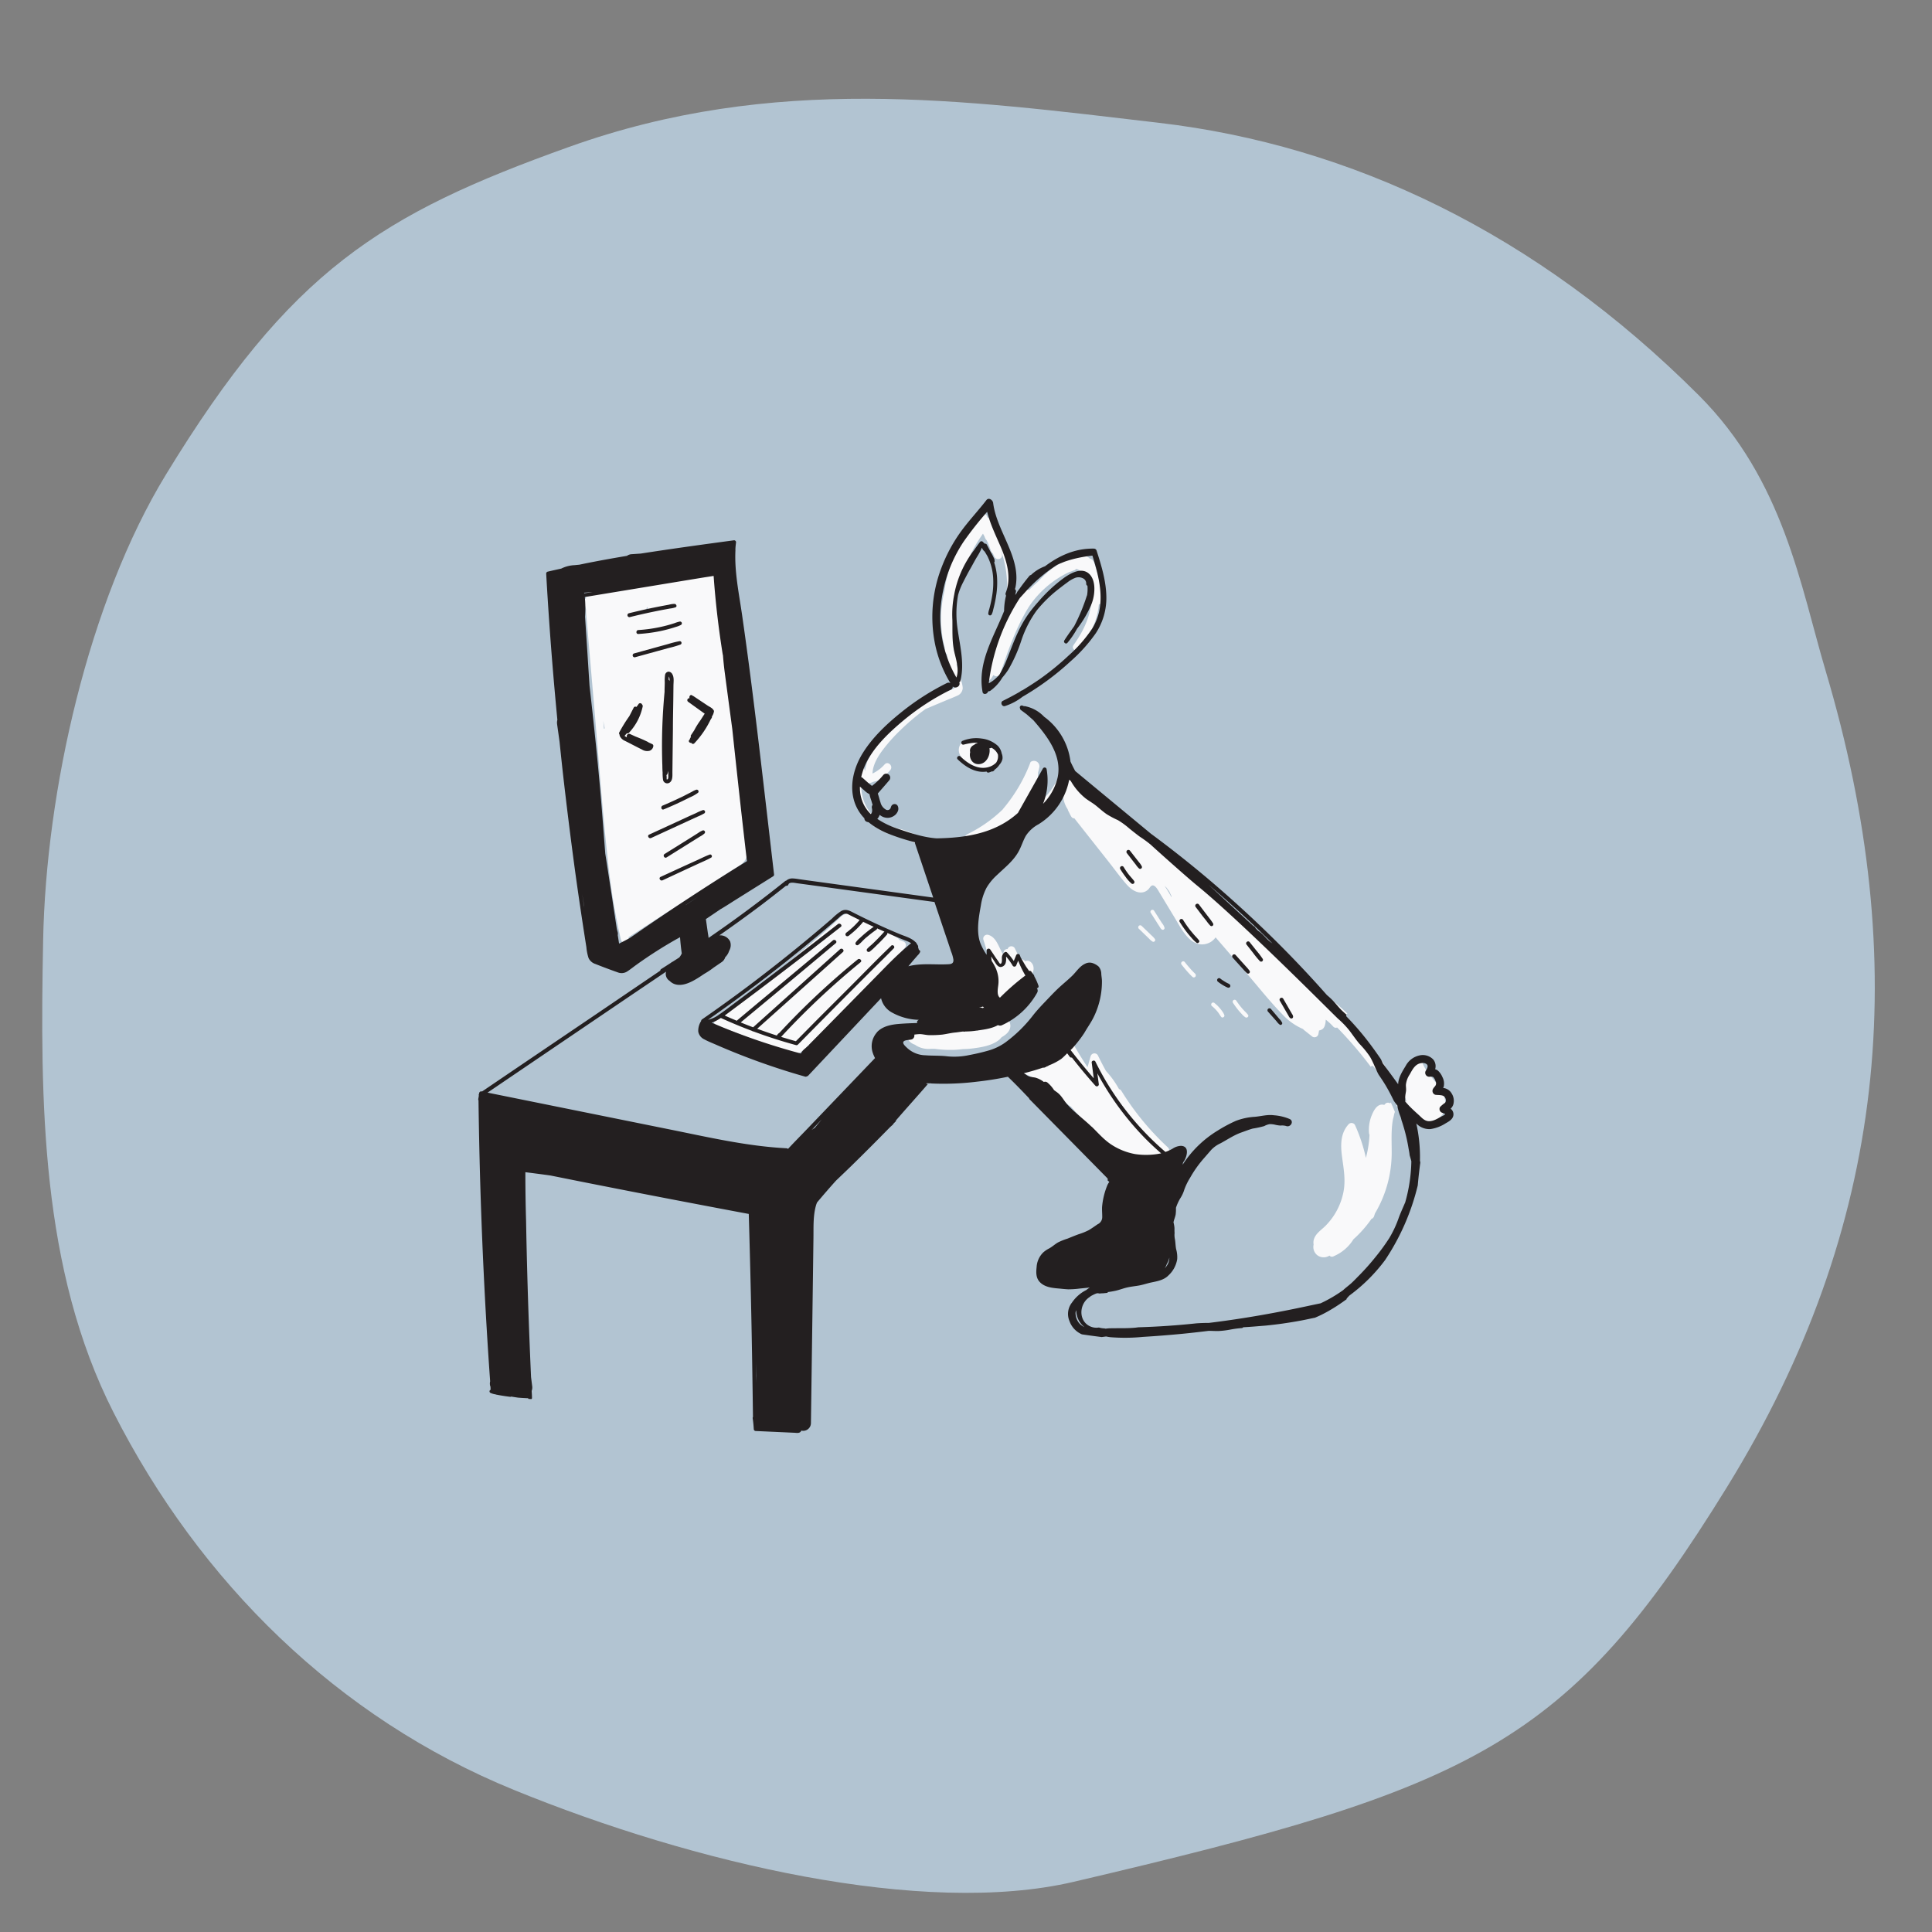 <svg xmlns="http://www.w3.org/2000/svg" viewBox="0 0 684 684">
  <rect x="0" y="0" width="684" height="684" fill="#808080" stroke="none"/>
  <path class="svg-bg" d="M410.38 43.49C340.72 35.32 273.85 26.09 201.5 52c-66.82 23.9-98.64 43.75-142.7 115.93C31.26 213 16.26 280.15 15.27 333c-1.08 56.89-.87 116.34 24.92 167.06 30.54 60.08 79.32 108.15 141.72 133.62 63.61 26 144.92 45 198.18 32.56C522 633 554.92 618.14 611.49 526.37s65.59-185.48 34.87-288.82c-8.89-29.91-14.8-67.47-44.88-97.55-57.63-57.63-123.31-88.56-191.1-96.51z" fill="#b2c4d2" id="Development_Circle" data-name="Development Circle"/>
  <g id="Redrawn_Black_Outlines_Dev" data-name="Redrawn Black Outlines Dev">
    <path style="fill:#f9f9fa;" d="M492.39 390.28c-.06.1-.12.19-.17.29h-.19a1.29 1.29 0 00-1.59.22l-.38.4a2 2 0 00-.73-.13c-1.94 0-3 2.2-3.64 3.69a13.54 13.54 0 00-1 6.44 1.31 1.31 0 00.17.55 39.23 39.23 0 01-1.28 8.2 58.65 58.65 0 00-3.88-11.68 1.42 1.42 0 00-2.2-.28c-3 3.24-2.91 7.53-2.36 11.63.59 4.36 1.37 8.51.39 12.89a23.31 23.31 0 01-6.3 11.53c-1.41 1.4-3.29 2.57-4 4.54a4 4 0 00-.16 2.06 3.71 3.71 0 001.29 3.75 3.76 3.76 0 004.32.15 1.13 1.13 0 001.32.3c.12 0 .22-.1.34-.15a15.13 15.13 0 006.84-5.94 40.79 40.79 0 006.15-6.89l.21-.31a1.47 1.47 0 00.91-.9c.13-.35.23-.71.35-1.06a42.11 42.11 0 005.91-22.14c0-3.72-.24-7.61.48-11.3a11.37 11.37 0 00.33-1.4c.06-.22.11-.45.18-.68s.11-.26.15-.4c-.45-1.12-.94-2.26-1.46-3.38z"/>
    <path style="fill:#f9f9fa;" d="M503.39 375.65a1.41 1.41 0 00-2.33-.62 13.85 13.85 0 00-4 10.64l-.14.06a9.93 9.93 0 00-1.71 1.13 46 46 0 01-3.63-7.54c-.5-.65-.9-1.45-1.32-2.11-.58-.88-1.16-1.76-1.75-2.63q-1.75-2.56-3.62-5.05a99.51 99.51 0 00-8.2-9.57.64.64 0 01.37-1.07c-2.54-2.44-5.22-4.73-8-6.91-3.56-2.81-7.23-5.46-10.95-8.06-1.72-1.78-3.46-3.54-5.17-5.3q-6.17-6.31-12.56-12.41-12.87-12.27-26.6-23.58-14.06-11.58-28.95-22.1a1.26 1.26 0 000-1.32 17.23 17.23 0 00-7.7-6.11 1.4 1.4 0 00-1.58.64c-1.73 3.33-3.51 6.83-6.46 9.28a10.06 10.06 0 01-6.26 2.41l.16-.28c.4-.56.79-1.13 1.16-1.72a1.31 1.31 0 00.2-.87c.06-.13.13-.25.18-.38a1.46 1.46 0 00.05-1.12 1.33 1.33 0 001.2-.63 13.12 13.12 0 001.72-6.88c.18-.69.35-1.38.49-2.07a1.94 1.94 0 00-3.13-1.7 56.36 56.36 0 01-9.73 16.59c0 .05-.06.11-.1.17a48.44 48.44 0 01-12.61 8.82c-1.49.72-.39 2.85 1.08 2.55 1-.2 1.92-.45 2.86-.74a1.47 1.47 0 00.59.57c-.46.58-.92 1.15-1.37 1.74a12.91 12.91 0 01-5.61 1.95 14.71 14.71 0 01-7.09-1.4c-4.59-2-8.65-5-13.52-6.35-2.49-.71-5.1-1.21-7.37-2.52a13.58 13.58 0 01-4.46-4.27 15.16 15.16 0 01-2.38-11.11 5.51 5.51 0 001.2.64 1.43 1.43 0 001.66.81 12.84 12.84 0 001.35-.5c2.41-.4 4.32-2.28 5.84-4.11 1.13-1.36-.77-3.33-2-2a13.34 13.34 0 01-4.31 3.24c.11-2.79 1.54-5.42 3.13-7.66a58.33 58.33 0 016.9-7.83 78.13 78.13 0 018.78-7.37l7-2.94c1.38-.58 2.78-1.11 4.14-1.73a3.08 3.08 0 002-2.75 10.35 10.35 0 00-.8-3.23q-.58-1.86-1.05-3.75c-.12-.48-.22-1-.32-1.43a1.27 1.27 0 00.38-1.21 25.35 25.35 0 00-1.13-3c-.08-.56-.15-1.13-.21-1.69a62.14 62.14 0 01-.32-6.39 94.75 94.75 0 011-10.76 60.51 60.51 0 013.53-12.07 56.49 56.49 0 016.08-11.11c.14.23.27.46.4.69s.3.73.48 1.08a1.29 1.29 0 00.38.49c.19.38.39.76.57 1.16l1.08 2.83a1.47 1.47 0 00.59.72l.5 1.09c.66 1.6 3.2 1 2.69-.75l-.46-1.6c3.9 9.85 2.4 21.56-.84 31.52-1.4 4.3-3.1 8.49-4.87 12.64a1.4 1.4 0 002.41 1.41c.27-.41.53-.82.79-1.24a1.47 1.47 0 002.43-.53c2.77-8.21 5.65-16.6 10.32-23.95a35.44 35.44 0 0113.76-11.82c.66-.26 1.31-.51 2-.73a1.38 1.38 0 00.64-.44l.25-.1c3.66 1.17 5.24 6.9 5.26 10.34 0 6.06-2.85 11.81-6.31 16.63-1 1.46 1.37 2.86 2.41 1.41 3.34-4.64 6-10 6.56-15.78a1.31 1.31 0 001-1.31 44.1 44.1 0 00-2.18-12c-.29-.86-.52-2.16-1.37-2.66a1.7 1.7 0 00-.62-.22 3 3 0 00-.7-.61 4.33 4.33 0 00-2.54-.56 17.89 17.89 0 00-5.7 1.76 1.11 1.11 0 00-.58.64c-3.42 1.34-6.56 4.42-8.78 6.79l-.1.11a35.3 35.3 0 00-3.19 3 1.29 1.29 0 00-1.06-.14 3.11 3.11 0 00-2.34 2.72 34.52 34.52 0 00-2 3.35 41.47 41.47 0 00-1.71-20.29 31.32 31.32 0 00-6.07-10.29 1.34 1.34 0 00-.42-.31 1.25 1.25 0 00-1.16-.8 1.41 1.41 0 00-2.6-.7c-1.27 2-2.52 4-3.73 6a36.58 36.58 0 00-7.43 13.94 46.45 46.45 0 00-1.38 6.69 41.91 41.91 0 00-.95 14.59 37.12 37.12 0 001 5.41c.05.46.09.92.14 1.38a1.47 1.47 0 00.61 1.06 2 2 0 01.08.22 61.55 61.55 0 001.4 6.82c.34 1.26.74 2.49 1.15 3.72.2.62.46 1.08-.16 1.46a9.21 9.21 0 01-1.56.69 1.47 1.47 0 00-2.08-.94 83.36 83.36 0 00-7.66 5c-.32.14-.63.3-.95.43a1.44 1.44 0 00-.84.89 80.08 80.08 0 00-8.46 7.48c-4.16 4.23-9.16 9.5-9.83 15.63a2 2 0 01-.22-.55c-.32-1.4-2.17-1.16-2.6 0a17.92 17.92 0 00.75 13.6 17.54 17.54 0 0010.8 9.3 56.55 56.55 0 018.5 2.94c2.47 1.23 4.82 2.69 7.32 3.86a20.22 20.22 0 007.63 2.14 13.73 13.73 0 004-.44 92.995 92.995 0 00-3.34 5.25c-2.26 3.85-4.26 8.2-4.07 12.77s2.71 8.62 5.06 12.45l6.6 10.8a72.91 72.91 0 01-33.59-.55q3.42-4.61 7.21-8.94a1.41 1.41 0 00-.61-2.33c-.46-.16-.9-.34-1.35-.51a1.36 1.36 0 00-.53-.62 44.35 44.35 0 00-9.74-4.62c-.72-.46-1.42-.94-2.12-1.43-1.77-1.27-3.7-3.26-6.11-2.71a6.36 6.36 0 00-2.73 1.75L294 328q-12.32 11-25.39 21.2-7.46 5.81-15.14 11.32a1.42 1.42 0 00.33 2.55l15.2 5.76 7.82 3c2.09.8 4.46 2 6.6.69a15.2 15.2 0 002.42-2.11l3.14-3 5.72-5.54q5.69-5.58 11.28-11.24c1.35-1.37 2.68-2.74 4-4.11a1.37 1.37 0 00.43.23 75.58 75.58 0 0037.84.89l.92 1.5a1.41 1.41 0 002.55-.34c.14-.57.26-1.14.36-1.72q.66 2.82 1.22 5.66c-.32.23-.64.47-1 .68-1.47.94-3.22 1.89-5 1.63s-2.52 2.45-.75 2.7c2.87.4 5.37-.72 7.67-2.24-.34.7-.74 1.34-.86 1.62a6.45 6.45 0 00-.58 2.3 10.51 10.51 0 00-3 .89c-.45.19-.91.35-1.36.52a112.91 112.91 0 00-25.38 3.65 1.23 1.23 0 00-.66.44 7.69 7.69 0 00-4.81.77 7.59 7.59 0 00-3.62 9.07c1.33 3.66 5 5.73 8.7 6.32 4.57.73 9.4.24 14 .16 4.79-.07 9.65.08 14.41-.46a43.56 43.56 0 006.5-1.33 19.54 19.54 0 014.61-.86 1.2 1.2 0 00.61 1.57c3.31 1.44 6.66 2.9 9.42 5.29 1.31 1.15 2.52 2.41 3.77 3.63a18.85 18.85 0 003.25 2.79 116.8 116.8 0 008.19 8.46c6.19 5.75 14.39 11.88 23.33 8.79a1.52 1.52 0 00.86-.81l.16.08c1.34.58 2.95-1 1.69-2.2a95.4 95.4 0 01-16.44-20 1.33 1.33 0 00-.84-.62 32 32 0 00-4.64-6.45c-1-1.82-1.95-3.66-2.86-5.53a1.41 1.41 0 00-2.55.34c-.36 1.29-.72 2.59-1.09 3.89-1.61-2.42-3.15-4.89-4.59-7.42a1.4 1.4 0 00-2.41 1.41l.94 1.61a5.86 5.86 0 00-.97-.43l-.12-.12a1.26 1.26 0 00-1.92 0c-2.63.35-4.78 2.47-6.48 4.38a1.37 1.37 0 00-.37.8 11.74 11.74 0 00-8.47-2.18 55.07 55.07 0 00-5.94 1.4 33.64 33.64 0 01-6.4.87c-4.25.22-8.53.19-12.78.26l-6.56.11a28.84 28.84 0 01-6.16-.32c-3.35-.67-7.6-3.46-6.13-7.45a4.69 4.69 0 014.56-3.15 1 1 0 00.13.28 4.72 4.72 0 002.6 2c.08.06.15.13.24.19a8.55 8.55 0 005.4 1.26h1.34a39.27 39.27 0 006.13.37c1.29 0 2.57-.13 3.84-.28a32.71 32.71 0 003.69-.27c2.83-.37 6.14-.92 8.55-2.58a6.31 6.31 0 001.46-1.36c1.6-.89 3.1-2.14 3.1-4.09a3.54 3.54 0 00-1.87-3c-.42-.71-.07-1.47.33-2.28a13.64 13.64 0 001.09-2.36 5.35 5.35 0 00.17-2.3 45.43 45.43 0 007.05-7c1-1.24 1.81-2.69 1.29-4.32-.39-1.2-1.63-2.11-2.75-1.56l-.77-.53a1.17 1.17 0 00-1.09-.14l-1.9-3.94a1.4 1.4 0 00-2.53.3 1.35 1.35 0 00-1.38 1.69 1.85 1.85 0 00-.41-.07l-.57-1.13c-1.07-2.09-2-4.8-4.5-5.51a1.4 1.4 0 00-1.72 1.71q.81 2.52 1.55 5.06a30.26 30.26 0 010 6.66h-.09l-5.49-9c-2.26-3.69-5.08-7.47-6-11.78s.91-8.67 3-12.38a86.05 86.05 0 016.45-9.71 26.87 26.87 0 008.15-9c.63-.46 1.25-.94 1.84-1.44a1.21 1.21 0 001.52-.27c.75-.88 1.44-1.8 2.11-2.74a12 12 0 008.74-2.15c3.12-2.17 5.18-5.38 7-8.68a12.41 12.41 0 00.38 2.44c0 .16.1.32.15.48h-.09a1.43 1.43 0 00-1 1.35 9.71 9.71 0 001.64 5 1.76 1.76 0 00.15.46l.58 1.15a5.1 5.1 0 00.29.57l.13.24c.07.1.12.2.2.3a1.1 1.1 0 001 .47c1.9 2.43 3.82 4.85 5.73 7.27l6.49 8.22c2.06 2.61 4 5.33 6.21 7.85 1.49 1.72 3.84 3.51 6.25 2.75a3.76 3.76 0 001.48-.9c.4-.37.73-1.08 1.2-1.33 1.14-.63 2.3 1.65 2.75 2.39l5.23 8.65c1.46 2.4 2.79 5 4.71 7.11s4.36 3.2 7 2.33a5.62 5.62 0 002.95-2.19l11.1 12.85c4.12 4.78 8.07 9.82 12.48 14.33a21.6 21.6 0 007.42 5.29 1 1 0 00.26.3l2.78 2.21a1.41 1.41 0 002.33-.62c.11-.47.19-.94.27-1.41h.12c1.39-.33 1.85-1.13 2.11-2.5a8.19 8.19 0 00.13-1.31 19.71 19.71 0 012.65 2.44 1.22 1.22 0 001.39.34 141 141 0 0111.92 13.91.58.58 0 011-.05c1.24 1.6 2.39 3.26 3.48 5a1.57 1.57 0 00.3-.05c.21.52.43 1 .66 1.55a62.85 62.85 0 014 7.9c.14-.25.26-.51.41-.74a13.94 13.94 0 001.58 1.38 11.79 11.79 0 004.62 2.08c2.12 4.33 8.88 2.48 10.06-1.8 1.86-7.31-6.25-11.27-8.04-17.31zm-88.7-58.1a42 42 0 00-2.39-3.93l.69.66q.5.69 1 1.35c.25.58.52 1.15.8 1.71a2.25 2.25 0 00-.1.21zm52.08 36.12A97.21 97.21 0 01479.11 365a59.12 59.12 0 016.21 8.16 143.48 143.48 0 00-18.55-19.49zm30.16 35.43c.09-.07.16-.15.24-.22s.24-.18.37-.26a10.65 10.65 0 00.53 1.5 8.1 8.1 0 01-1.14-1.02z"/>
    <path style="fill:#f9f9fa;" d="M353 266.22a5.37 5.37 0 00-2.45-1.86 8.39 8.39 0 00-6.32-2.74 5.45 5.45 0 00-3.69 1.26 3.8 3.8 0 00-.84 4 6.48 6.48 0 002.76 3.18 19.86 19.86 0 003.63 2 6.2 6.2 0 004.09.34 5.07 5.07 0 003-2.39 3.67 3.67 0 00-.18-3.79zm-89 30.99l-6.6-59.31-3.72-33.51a1.54 1.54 0 00-.79-1.24c-.2-1.72-2.82-1.78-2.79 0v.2q-11 2.1-22.07 3.75a1.29 1.29 0 00-.84-.22q-4.27.21-8.53.68c-1.91.19-3.81.42-5.71.72a1.36 1.36 0 00-.51-.09 4.05 4.05 0 00-2.2.62l-.1.05a4.78 4.78 0 00-.8.69l-.65.07a1.53 1.53 0 00-1.17 2.2 1.22 1.22 0 00-.69 1.57c.22.77.43 1.54.65 2.31 0 .66 0 1.33.09 2l.58 6.72q1.14 13.32 2.29 26.64c1.52 17.64 2.78 35.33 4.7 52.93a231 231 0 004.69 28.74 1.4 1.4 0 002.74-.38v-.55l24.4-15.79 12.59-8.14c1.61-1 3.67-2 4.5-3.88.94-1.99.15-4.65-.06-6.78zm-35.65-81.15a1.29 1.29 0 00.63-.92l.32-.19v.61a1.38 1.38 0 00-1.06 1.17 1.42 1.42 0 00-.07.22l-.18-.66c.01-.09.19-.15.33-.23zm-14.53 42l-.25-2.84c.17.88.34 1.75.53 2.63a1 1 0 00-.31.22zm228.05 101.26a10.2 10.2 0 00-1.13-1.24c-.38-.39-.75-.8-1.1-1.21a27.68 27.68 0 01-1.9-2.52.7.7 0 10-1.2.71 30.38 30.38 0 002 2.73c.36.41.72.82 1.1 1.22a6.12 6.12 0 001.31 1.18c.58.3 1.27-.32.92-.87zm-8.4.1a5.15 5.15 0 00-.67-1.27c-.27-.39-.57-.78-.88-1.15a12.92 12.92 0 00-1.91-1.86.7.7 0 00-1 1 12.73 12.73 0 011.86 1.81 2.11 2.11 0 01.19.23l.09.11.05.06c.13.17.25.34.37.52a6.65 6.65 0 01.36.56 7 7 0 00.45.62c.44.48 1.26-.05 1.09-.63zm-10.57-14.91l-.51-.5c-.35-.36-.7-.73-1-1.1-.64-.7-1.32-1.51-1.86-2.21a.72.72 0 00-1-.25.71.71 0 00-.25 1c.65.83 1.32 1.65 2 2.43.34.37.68.74 1 1.1l.54.53c.24.24.51.58.89.53a.66.66 0 00.64-.64c.1-.4-.2-.65-.45-.89zm-11.49-17.66l-.92-1.43-1.9-3a.7.7 0 00-1.21.7l1.91 3c.3.48.61 1 .92 1.44l.49.77a2.1 2.1 0 00.65.77.63.63 0 00.95-.55 4.16 4.16 0 00-.89-1.7zm-2.53 5.6a7.05 7.05 0 00-1.15-1.23l-1.19-1.15-2.36-2.27a.7.7 0 00-1 1l2.35 2.27 1.16 1.12a7.43 7.43 0 001.3 1.14.64.64 0 00.89-.88z"/>
    <path style="fill:#231f20;" d="M514.53 391a4.82 4.82 0 00-.6-3.89 3.89 3.89 0 00-3-1.93 2.43 2.43 0 00.22-.55 5 5 0 00-.5-3.35 6.13 6.13 0 00-1.56-2.22 2.43 2.43 0 00-1-.51 3.71 3.71 0 00-.68-3.46 5.12 5.12 0 00-4.9-1.42 7.27 7.27 0 00-4.85 3.7c-1.17 1.94-2.6 4.15-2.66 6.49q-2.69-3.72-5.44-7.39c-.21-.48-.43-1-.64-1.42l-.31-.47q-1.75-2.56-3.62-5.05a99.51 99.51 0 00-8.2-9.57.59.59 0 01-.1-.72c-.59-.54-1.19-1.07-1.76-1.63-1.2-1.18-2.18-2.55-3.39-3.73-.56-.55-1.16-1.08-1.76-1.59-1.7-1.92-3.41-3.83-5.15-5.72q-8.61-9.37-17.81-18.19t-18.84-17q-9.7-8.21-19.92-15.78l-.56-.41-19.95-16.51-6.88-5.7c-.6-1.11-1.17-2.24-1.69-3.38v-.08a23.12 23.12 0 00-9.33-15.77 12.69 12.69 0 00-6.69-3.72.79.79 0 00-.41 0l-.66-.25a.69.69 0 00-.76 1 .71.71 0 00.3.59l2.07 1.54 2.34 2.06c4.82 5.55 10.17 12.35 8.64 20.12a19.53 19.53 0 01-5.21 9.49 22.24 22.24 0 001.25-12.35.71.71 0 00-1.28-.17l-8.86 15.75a30.12 30.12 0 01-7.17 4.81c-6.69 3.25-14.21 4.06-21.62 4.19-4.72-.34-9.47-1.94-13.83-3.45a28.9 28.9 0 01-7.17-3.45 3.73 3.73 0 00.36-.43 4 4 0 00.49-1 4.3 4.3 0 003 1.06 4.17 4.17 0 002.68-1.2 3.75 3.75 0 00.8-1.27 2.24 2.24 0 00-.12-1.79 1.23 1.23 0 00-1.26-.6 1.33 1.33 0 00-1.06.9c-.18.44-.16.71-.57 1a1.23 1.23 0 01-1.11.14 4 4 0 01-2.08-2.66c-.26-.75-.45-1.52-.68-2.28-.05-.18-.11-.36-.17-.54s-.06-.19-.1-.29l.44-.53q1.78-2 3.55-4.09a1.43 1.43 0 000-2 1.4 1.4 0 00-2 0l-.86 1a23.45 23.45 0 01-2.83 2.63l-.39.28c-.27-.27-.88-.72-1-.81l-2.25-2a1.68 1.68 0 00-.53-.31 22.44 22.44 0 012.82-6.94c3-5 7.46-9.18 11.89-12.91a84.18 84.18 0 0117-11.08 1.16 1.16 0 00.7-1.16c1 1 2.92-.15 2.29-1.49a.58.58 0 00.4-.45c1.68-6.65-.43-13.32-1.17-19.94a36 36 0 01.38-10.52 22.09 22.09 0 011.64-4.22c.76-1.52 1.54-3 2.37-4.52 1-1.68 1.84-3.4 2.84-5a20.93 20.93 0 001.15-2.07c.13-.25.27-.6.44-.92a.54.54 0 00.07.13 2.36 2.36 0 00.24.56 4.78 4.78 0 00.66.69l.91 1.52a19.64 19.64 0 012.08 7.72 28.38 28.38 0 01-.34 6.38c-.17 1.06-.38 2.11-.63 3.16-.13.54-.27 1.08-.41 1.62a6.63 6.63 0 00-.35 1.56.64.64 0 001.19.32 6.58 6.58 0 00.57-1.74c.14-.54.28-1.08.4-1.62.25-1.09.47-2.18.63-3.28a29.3 29.3 0 00.3-6.81 22.44 22.44 0 00-1-5 .68.68 0 00.1-.79v-.05a.6.6 0 000-.29c0-.05-.05-.1-.08-.16l-.09-.17a20.17 20.17 0 00-1.23-2.35c-.43-.82-.86-1.65-1.3-2.47a.6.6 0 00-.73-.32.63.63 0 00-.23-.23.31.31 0 00-.07-.09l-.1-.07c-.09-.1-.17-.2-.26-.29a.71.71 0 00-1 0c-.76 1-1.48 2-2.17 3a36.71 36.71 0 00-6.91 15.26l-.06.37a35.49 35.49 0 00-.66 9.08c.06 3.55-.14 7.13.55 10.63.61 3.06 2 6.63.88 9.71a42.79 42.79 0 01-5.67-23.48 49.46 49.46 0 018.21-24.62 119.64 119.64 0 018.34-10.58c1.06 4.28 3 8.24 4.76 12.31 2.19 5.09 3.92 10.87 1.85 16.28a1.12 1.12 0 00.08 1.08 22.82 22.82 0 00-.69 5.46c-3.72 9.35-9.51 18.22-7.63 28.64.2 1.1 1.64.82 1.91-.07l.3-.2h.05a.61.61 0 00.45-.11 15.46 15.46 0 004.31-4.72 23.86 23.86 0 002.11-2.8 53 53 0 004.62-10.38 38.79 38.79 0 015.39-10.52 46.69 46.69 0 018.27-8c.84-.66 1.69-1.31 2.56-1.93a11.06 11.06 0 012.71-1.6 3.39 3.39 0 012.77.06 2 2 0 011.25 1.9.75.75 0 00.43.78 12.9 12.9 0 01-.13 3.39 1.27 1.27 0 00-.07.12 67.77 67.77 0 01-4.48 10.78c-.17.24-.34.49-.52.73-1 1.42-2.05 2.85-3 4.36-.39.67.57 1.46 1.1.85a30.58 30.58 0 003.42-5 37.22 37.22 0 004.59-7.53 15 15 0 001.55-6.65c0-2-.52-4.25-2.15-5.52-2.67-2.08-6.39.12-8.68 1.73a53.86 53.86 0 00-9.13 8.53q-1.58 1.77-3 3.66a39.87 39.87 0 00-4.09 7c-1.54 3.25-2.72 6.63-4.08 9.95a36.55 36.55 0 01-2.53 5.14 15.6 15.6 0 01-2.14 2 13.86 13.86 0 01-1.59 1 71.36 71.36 0 0111-30.2l2.21-2.43a53.91 53.91 0 0111-9.32l.67-.32c.61-.27 1.24-.5 1.86-.75q1.62-.57 3.27-1a50.25 50.25 0 016.68-1.2c2.66 8.49 4.94 17.72-.06 25.82a49.75 49.75 0 01-8.42 9.62 93.51 93.51 0 01-10.38 8.44q-2.93 2-6 3.86a1 1 0 00-.51.22l-.36.28q-2.94 1.69-6 3.2c-1 .5-.31 2.16.77 1.83a20 20 0 006.22-3.29 96.22 96.22 0 0017-12.54 55.66 55.66 0 008.92-9.92 22.67 22.67 0 003.76-13c-.1-5.58-1.76-11-3.45-16.26a1 1 0 00-1-.73c-6.6-.11-12.26 2.49-17.26 6.24h.02a14.09 14.09 0 00-5 3.11.79.79 0 00-.54.29c-1.23 1.48-2.4 3-3.51 4.57l-.74 1a1 1 0 00-.17.38l-.34.5-.27.3c.08-.36.17-.72.24-1.09a1 1 0 00-.31-.94c2.68-10.75-6.46-20.17-7.75-30.54-.12-1-1.54-2.07-2.38-1-3.08 4-6.56 7.62-9.46 11.74a55.28 55.28 0 00-6.47 12.23 48.61 48.61 0 00-2.2 27.29 43.61 43.61 0 005.38 13.54 1.38 1.38 0 00-1.3 0 87.78 87.78 0 00-16.39 10.56c-4.95 4-9.85 8.63-13.26 14.08-3.25 5.18-5 11.78-2.91 17.74a15.24 15.24 0 003.4 5.48 1.31 1.31 0 00.67 1.15 2.66 2.66 0 00.82.24 26.13 26.13 0 006.82 4 79.74 79.74 0 009.21 3l.36.09a1.22 1.22 0 00.06.42l6.43 19.17-43.8-6-3.08-.43c-.91-.12-1.84-.31-2.75-.34a3.25 3.25 0 00-2.43.79.62.62 0 00-.37.15q-13.17 10.55-27.1 20.1c-.05-.68-.21-1.38-.29-2l-.66-4.66.58-.39 4.78-3.23a.5.5 0 00.13-.05c1.43-.86 2.84-1.75 4.25-2.66l14.06-8.81a.68.68 0 00.34-.6c-1.79-15.37-3.55-30.73-5.38-46.09s-3.75-30.61-5.95-45.87c-1.07-7.43-2.68-15-2.36-22.57a2.26 2.26 0 000-.45c0-.9.12-1.79.23-2.69a.71.71 0 00-.7-.7c-11 1.48-22.07 3-33.06 4.71l-3.23.22a3 3 0 00-1.63.58c-4.54.76-9.07 1.57-13.59 2.46-1.09.21-2.17.45-3.26.67l-1.75.17a11.65 11.65 0 00-4.66 1.21c-1.61.36-3.22.71-4.82 1.09a.71.71 0 00-.52.67q1 17.78 2.49 35.51.69 8.15 1.47 16.28a4 4 0 00-.09 1.58q.44 3.09.86 6.16c.39 3.75.78 7.5 1.2 11.25q2 17.63 4.39 35.2 1.22 8.78 2.55 17.53c.44 2.92.9 5.84 1.36 8.76a17.37 17.37 0 00.78 3.87 4 4 0 002.4 2.08c2.63 1.05 5.31 2.05 8 3a3.63 3.63 0 003.32-.38c1.1-.71 2.13-1.56 3.21-2.33a154.84 154.84 0 0114.25-9.1l1.2-.66c.14 1.92.33 3.83.61 5.74a6.06 6.06 0 01-.88 1.43l-2.26 1.45-.32.17a4.89 4.89 0 00-.5.35c-1.11.71-2.21 1.43-3.33 2.13a.62.62 0 00-.31.56l-22.87 15.53L184.56 377l-13.86 9.4h-.2a.74.74 0 00-.87.8.7.7 0 00-.11.61v.15l-.18 1.07a.78.78 0 00.07.54q.25 19.88.95 39.75.72 20.2 1.91 40.38.57 9.67 1.26 19.35a3.11 3.11 0 00.13 1.95c0 .34 0 .68.07 1a.62.62 0 00-.12 1.12 6.72 6.72 0 001.88.55.44.44 0 00.17.07c1.68.33 3.37.59 5.06.8a.7.7 0 01.46-.07c.75.13 1.5.24 2.25.35 1.18.1 2.37.17 3.55.21a1.23 1.23 0 00.11.23l.74.05h.36a.59.59 0 00.15-.45c0-.8-.07-1.61-.11-2.42a3.53 3.53 0 00.18-1.74c-.14-1.05-.26-2.1-.4-3.15q-.54-12-.95-24-.53-15.66-.81-31.31-.25-8.58-.25-17.24c2.94.37 5.89.75 8.83 1.16 6.55 1.31 13.1 2.63 19.66 3.91q16.15 3.18 32.35 6.26 9.09 1.74 18.2 3.44h.06a.87.87 0 000 .25q.41 14.08.73 28.18t.53 28.05q.12 7.71.22 15.4a.71.71 0 00-.1.48c.19 1.26.31 2.53.38 3.8a.71.71 0 00.69.7l10.84.49 2.62.12c.69 0 1.64.25 2.25-.18a1.23 1.23 0 00.43-.58 2.74 2.74 0 003.41-2.64l.72-52.49.17-13c.06-3.88-.17-7.95.94-11.72.09-.3.21-.59.32-.88l.15-.19q3-3.58 6.11-7.06l.52-.57c1.7-1.62 3.4-3.24 5.08-4.87 4.72-4.6 9.37-9.28 14-14l1-.9a.64.64 0 00.19-.32l.86-.87a.64.64 0 01.17-.45c3.65-4.23 7.41-8.37 11.06-12.6l.11-.08a.7.7 0 00-.51-.1 1.74 1.74 0 000-.22c.32 0 .64 0 1 .06a.6.6 0 01.57 0 95.68 95.68 0 0016.16-.61q5.6-.61 11.11-1.76c1.8 1.72 3.55 3.5 5.28 5.29.74.77 1.46 1.54 2.19 2.29a2.72 2.72 0 00.16.35l.87.88 26.65 27.05a.62.62 0 01.12.78c.21.2.42.41.64.6a5.6 5.6 0 00-.87 1.6 25.85 25.85 0 00-1.7 7.31c-.05 1.15.07 2.28.06 3.43a2.77 2.77 0 01-1.64 2.65c-1 .68-2.07 1.46-3.15 2.09a22.49 22.49 0 01-3.64 1.46c-1.3.48-2.56 1-3.86 1.53a23.47 23.47 0 00-3.34 1.33c-1.09.62-2 1.49-3.12 2.12a9.75 9.75 0 00-2.17 1.47 7.9 7.9 0 00-2.31 5.16c-.2 1.84-.27 3.76 1.06 5.22 1.63 1.79 4.15 2.13 6.42 2.33 1.24.11 2.47.26 3.72.32a32.62 32.62 0 004.18-.29c1.15-.11 2.3-.22 3.45-.35a8.56 8.56 0 00-1.18.85l-.32.17a13.35 13.35 0 00-4.81 4.31 6.46 6.46 0 00-.89 6.54 8 8 0 004.41 4.71c1.92.29 3.85.55 5.79.8l1.21.16 1.49-.2h.1c.51.1 1 .19 1.53.25a65.7 65.7 0 0011.48-.11q6.91-.42 13.79-1.08c3.17-.31 6.34-.67 9.5-1.06 1.1 0 2.2.08 3.3.07a30.78 30.78 0 004.48-.54 35.87 35.87 0 014.13-.53.67.67 0 01.51-.28c2.62-.14 5.24-.38 7.86-.59 1.92-.2 3.85-.42 5.76-.69 2.25-.32 4.49-.68 6.72-1.1 1.64-.3 3.26-.68 4.89-1 .69-.31 1.38-.6 2.06-.93a48.54 48.54 0 003.68-2c1.85-1.09 3.62-2.29 5.35-3.55l.16-.16a.76.76 0 00-.16 0 13.06 13.06 0 011.12-1.24 59.91 59.91 0 0012.58-12.51 82 82 0 0011.57-26.45c.23-2.67.54-5.33.89-8v-.22l-.12-.5a54.25 54.25 0 00-1.29-13.21 6.35 6.35 0 005 2 13.59 13.59 0 005.42-2.06c1.25-.69 2.72-1.55 2.74-3.17a2.54 2.54 0 00-1-2 3.37 3.37 0 00.95-1.51zM308.69 286.13l.06.31a6 6 0 010 .85 4.42 4.42 0 01-.14.52 1.65 1.65 0 01-.15.25l-.17.17a12.83 12.83 0 01-2.54-3.49 13.31 13.31 0 01-1.3-6.26l1.76 1.55a6.09 6.09 0 001.61 1.12 15.31 15.31 0 00.65 2.25c.15.51.29 1 .47 1.54a1.41 1.41 0 00-.25 1.19zm134.86 41.13q3.51 3.33 6.94 6.74a13.22 13.22 0 01-2.26-1.92 19.63 19.63 0 00-1.89-1.87c-.34-.29-.79-.57-1.18-.9a1.74 1.74 0 00-.18-.22c-.12-.12-.24-.25-.37-.37s-.11-.14-.15-.22a1.16 1.16 0 00-.7-.65l-15.88-14.62q8.01 6.82 15.67 14.03zM209.82 209.57l-3 .49v-.22zm-3.67 107.08l.63 3.93c0 .29.05.57.08.86-.24-1.6-.48-3.19-.71-4.79zm22.57 11.47c-1.95 1.33-3.87 2.69-5.81 4-1.23.67-2.48 1.32-3.73 1.95-.16-1-.31-2-.47-3a2.47 2.47 0 00-.06-1.17c-.1-.33-.18-.66-.27-1q-2-13.33-4.09-26.66c-.62-7.78-1.16-15.56-1.86-23.34-1.07-12-2.34-24.06-3.71-36.07q-.27-4.1-.53-8.21-.52-8.13-1.06-16.25a41.41 41.41 0 00-.08-7l37.15-6.12 5.21-.85 2.59-.4a5.1 5.1 0 01.65-.09q1 14 3.23 27.83a.48.48 0 00.07.18q.24 3.18.66 6.36 1.31 9.9 2.64 19.8 1.37 12.87 2.79 25.74 1.17 10.53 2.4 21.05-18.13 11.2-35.72 23.25zM247 317.59l-4.22 2.83h-.05c1.43-.96 2.84-1.9 4.27-2.83zm20.72 172c0-2.4-.07-4.8-.11-7.2.05 1.56.09 3.12.14 4.68zm20.68-90.22l-.39.21c-.24.16-.45.34-.68.5l3.59-3.75zm22.06-33.86a7.34 7.34 0 00-1.39 7.45 12.72 12.72 0 00.72 1.64l-24.1 25.17c-2.24 2.34-4.54 4.64-6.72 7a.66.66 0 00-.49-.24c-14.16-.72-28.07-4-41.93-6.78l-42.32-8.55-21.62-4.37 24.12-16.36 26.34-17.86 12.75-8.61a2.88 2.88 0 001.26 3.27 4.45 4.45 0 002.07 1.23c2.87.79 6.11-1.08 8.45-2.57.61-.39 1.2-.8 1.8-1.19a29.16 29.16 0 003.35-2.24l2.72-1.86a3.07 3.07 0 001.28-1.74 5.25 5.25 0 001.38-2.24 4 4 0 00.36-3.35 3.88 3.88 0 00-3.82-2.15q7.59-5.28 15-10.86 4.33-3.3 8.6-6.71a.68.68 0 00.84-.41c.33-1.06 2.29-.59 3-.49l5.18.7 10.61 1.45 21.21 2.9 11.73 1.6 3.33 9.92c.85 2.53 1.7 5 2.54 7.58a13.38 13.38 0 01.82 2.84c.13 1.24-.48 1.62-1.67 1.69-4.75.28-9.58-.49-14.26.72l.54-.65c.6-.72 1.2-1.43 1.81-2.13l.92-1.06a3.92 3.92 0 00.88-1.19.58.58 0 00-.43-.75c-.08-.29-.18-.63-.3-1a.58.58 0 000-.45.83.83 0 01-.09-.16l-.2-.33c-.09-.15-.17-.3-.27-.44l-.12-.19a.68.68 0 00-.27-.24c-1.37-1.4-3.59-2-5.33-2.71-2.94-1.21-5.86-2.5-8.74-3.84s-5.64-2.69-8.41-4.11c-1.26-.65-2.4-1-3.73-.32a19.93 19.93 0 00-3.31 2.7q-14.12 12.18-29 23.4-8.38 6.3-17 12.28a.82.82 0 00-.34.62 6.28 6.28 0 00-1 3.7 3.75 3.75 0 002.12 2.74c1.31.72 2.73 1.27 4.1 1.87s2.8 1.21 4.2 1.79q8.6 3.58 17.44 6.49 4.95 1.64 10 3.06a.63.63 0 00.58-.12.61.61 0 00.46-.21l20.89-22.2c1.64-1.75 3.29-3.49 4.93-5.23a7.7 7.7 0 003.65 4.94 20.57 20.57 0 009.74 2.71 3 3 0 00-.34.2.72.72 0 00-.23.93c-2.18.06-4.37.14-6.54.32-2.76.23-5.78.82-7.75 2.95zm5.1-30.71c-4.55 4.34-8.94 8.88-13.39 13.34s-8.77 8.76-13.17 13.17l-7.23 7.32c-1.75-.48-3.49-1-5.23-1.53a277.43 277.43 0 0121.54-20.88c2.17-1.89 4.37-3.73 6.59-5.55.7-.56-.29-1.55-1-1a274.52 274.52 0 00-22.36 20.36q-2.72 2.77-5.35 5.62a2.62 2.62 0 00-.34.24 1.45 1.45 0 00-.22.21 3.47 3.47 0 00-.3.37l-.08.15c-2.33-.75-4.65-1.56-6.95-2.4l23.47-21 6.88-6.17c.67-.61-.32-1.59-1-1L273.1 357.9l-6.47 5.8q-2.2-.82-4.39-1.73 13.14-10.87 26.22-21.82l7.42-6.22c.69-.58-.3-1.56-1-1q-13.2 11.08-26.48 22.1l-7.4 6.2a.91.91 0 00-.13.16c-1.44-.6-2.87-1.21-4.29-1.85l1.48-1.1q4.89-3.65 9.76-7.31 9.62-7.26 19.15-14.63 5.35-4.15 10.69-8.34c.71-.55-.29-1.53-1-1q-18.36 14.4-37.06 28.36c-1.64 1.23-3.27 2.51-5 3.66a10.22 10.22 0 01-3.93 1.86q14-9.8 27.42-20.43 7-5.6 13.92-11.43c1.15-1 2.29-1.95 3.42-2.93l1.62-1.4a6.63 6.63 0 011.68-1.25 2 2 0 011.75.2c.67.33 1.33.68 2 1l1.87.92c-.66.78-1.36 1.53-2.09 2.24q-.69.66-1.41 1.26c-.24.21-.49.41-.74.61s-.69.44-.77.83a.65.65 0 00.61.81c.41 0 .73-.32 1-.56l.75-.61c.51-.42 1-.86 1.48-1.32a30.15 30.15 0 002.43-2.62l.93.46 2.78 1.3a42.095 42.095 0 00-4.87 3.96 7.4 7.4 0 00-1.52 1.64.64.64 0 00.87.86 10.57 10.57 0 001.56-1.44c.51-.49 1-1 1.58-1.43a40.29 40.29 0 013.28-2.53.76.76 0 00.32-.49l2.61 1.15a.62.62 0 00-.17.11q-1.38 1.58-2.88 3.06c-.49.48-1 1-1.49 1.43s-1.1.92-1.56 1.44a.67.67 0 00-.06.89.68.68 0 00.88.17 16 16 0 001.65-1.43c.52-.49 1-1 1.53-1.48q1.52-1.5 2.92-3.09a.73.73 0 00.17-.66l1.69.75q2.29 1 4.61 1.91a10.48 10.48 0 012.14 1c-.56.39-1.08.89-1.59 1.31-.71.6-1.41 1.21-2.09 1.84-2.63 2.38-5.1 4.93-7.58 7.46l-15.9 16.18-9 9.16a.25.25 0 000 .07l-1.3 1.18a5.68 5.68 0 00-1.59 1.84 230.79 230.79 0 01-26.63-8.85c-1.66-.67-3.3-1.36-4.94-2.07a9.62 9.62 0 001.42-.58 19.17 19.17 0 001.85-1.1.5.5 0 00.12.08q5.37 2.45 10.9 4.52a.74.74 0 00.5.19q7.41 2.76 15.06 4.84a.68.68 0 00.68-.18q13.18-13.36 26.47-26.63c2.53-2.52 5.09-5 7.57-7.56a.68.68 0 00-.97-.89zm70.91 64.1c-2.79-2.69-6-5-8.6-7.88-1.14-1.26-1.88-2.82-3.18-3.94-.48-.42-1-.74-1.52-1.14a11.22 11.22 0 00-2.21-2.56 1.28 1.28 0 00-1.4-.32 8.61 8.61 0 00-3-1.54c-1.22-.24-2-.14-3.09-.9a7.57 7.57 0 00-1-.64c2.28-.59 4.54-1.23 6.78-2a1.26 1.26 0 00.9-.18l.48-.26.19-.06a1.54 1.54 0 00.49-.28 21.57 21.57 0 004.39-2.29c.76-.6 1.43-1.31 2.13-2l.9 1.22a.72.72 0 00.76.28c2.68 3.42 5.46 6.77 8.34 10a.71.71 0 001.2-.49l-.53-3.92a102.29 102.29 0 0016.9 23c1.82 1.85 3.73 3.62 5.69 5.33a26.46 26.46 0 01-9.26.25 22.91 22.91 0 01-8.51-3.44c-2.6-1.74-4.63-4.14-6.85-6.29zM382 468.37a5.85 5.85 0 01-1.22-3.66 3 3 0 01.25-.87 7.6 7.6 0 002.91 6 5.8 5.8 0 01-1.94-1.47zm115.42-42.52c-.72 1.73-1.52 3.43-2.17 5.18a38.83 38.83 0 01-3.38 7.28A71.25 71.25 0 01487 445a83.15 83.15 0 01-5.72 6.45c-1 1-1.92 2-2.92 2.9s-1.93 1.54-2.81 2.39a50.3 50.3 0 01-8 4.68l-3.58.75c-4 .86-8.07 1.7-12.13 2.46Q440 466.88 428 468.36c-1.47 0-2.94.05-4.42.15q-10.24 1.1-20.56 1.4l-1 .13c-3 .29-5.95.15-8.95.22-.56 0-1.11.07-1.66.14l-.36-.09a8.19 8.19 0 01-2-.32 5.32 5.32 0 01-3.25-.48c-3-1.46-3.68-5.16-2.16-8a6.33 6.33 0 012.29-2.41l.2-.2c.51-.28 1-.54 1.52-.77a4.61 4.61 0 01.79-.27 3 3 0 01.83.1 11.37 11.37 0 011.31-.09l1.57-.16a2.3 2.3 0 000-.26 29.82 29.82 0 002.95-.51c1.4-.33 2.74-.87 4.14-1.17s2.64-.41 3.95-.64 2.64-.67 4-1c2.25-.48 4.83-.85 6.5-2.6a9.92 9.92 0 003.08-5.73 10.33 10.33 0 00-.37-3.54c-.25-1.2-.22-2.45-.46-3.66a7.87 7.87 0 01-.13-1.59 4.68 4.68 0 000-1.06v-1.18a10.55 10.55 0 00-.35-2c.17-1 .63-1.9.78-2.89a15.67 15.67 0 00.09-2.27 16.93 16.93 0 011.51-3.33 12 12 0 001.47-3.17 22.1 22.1 0 012.05-4.17 40.15 40.15 0 014.93-6.93l2.51-2.89a10.67 10.67 0 013.31-2.35c2.45-1.31 4.75-2.91 7.4-3.84 1.33-.47 2.67-1 4-1.37a34.22 34.22 0 004.07-.88 6.18 6.18 0 011.88-.69 7.52 7.52 0 012.11.24 11 11 0 001.79.26 5.38 5.38 0 011.88.13c1.61.69 3-1.57 1.41-2.42a17.54 17.54 0 00-5.59-1.35c-2.33-.32-4.47.33-6.78.54a22.42 22.42 0 00-6.72 1.43 50.33 50.33 0 00-6.44 3.44 38.51 38.51 0 00-12.41 12.07c0-.22.09-.44.13-.66s.38-.6.55-.92c.9-1.68 1.7-4.93-1.24-5.08a5.72 5.72 0 00-3 1 13.5 13.5 0 01-2.55 1.15 100.93 100.93 0 01-20.42-24q-2.37-3.9-4.38-8c-.29-.59-1.39-.33-1.3.36q.36 2.77.73 5.57-4.26-4.89-8.2-10a11.1 11.1 0 001.21-1.26 43.24 43.24 0 003.65-4.79c1-1.77 2.26-3.51 3.18-5.33a28.49 28.49 0 003.06-12.95c0-.87-.17-1.69-.23-2.55a4.11 4.11 0 00-.94-2.67 6.26 6.26 0 00-2.17-1.24 3.43 3.43 0 00-2.66.26c-1.86.85-3 2.71-4.38 4.09-1.56 1.54-3.27 2.91-4.87 4.39s-3.36 3.38-5 5.09c-1.48 1.54-3 3.19-4.29 4.86a48.78 48.78 0 01-9.64 9.4 19.15 19.15 0 01-5.91 2.86c-2.25.65-4.53 1.18-6.83 1.61a24.87 24.87 0 01-7.74.47c-2.62-.33-5.23-.17-7.85-.38a9.79 9.79 0 01-6.47-2.61c-.45-.45-1.79-1.53-1.26-2.24s2.38-.46 3.15-.89a1.44 1.44 0 00.64-1.58h.09a14.57 14.57 0 012-.18c1.21.07 2.32.4 3.54.37a38.2 38.2 0 004.28-.19c1.52-.2 3-.59 4.56-.74 1-.09 1.93-.27 2.89-.37a.59.59 0 00.6 0h.4a26.45 26.45 0 003.67-.3c.16 0 .32 0 .47-.06 2.39-.35 5-.67 7.14-1.9a1.5 1.5 0 001.31.08 27.07 27.07 0 0012.58-11.58 1.44 1.44 0 00-.13-1.56.65.65 0 00.59-.85 20.2 20.2 0 00-1.46-3.29 1.6 1.6 0 00-.61-1c-.14-.23-.28-.45-.43-.67a.67.67 0 00-.82-.28c-.32-.47-.65-.94-1-1.42-.68-1.07-1.28-2.2-1.95-3.29-.1-.28-.22-.55-.31-.83a.71.71 0 00-1.35 0l-.82 2a24.51 24.51 0 00-2.37-3 .69.69 0 00-.85-.11 2.44 2.44 0 00-1 2c0 .42.15 1.91-.44 2.09-.28.09-.52-.4-.65-.59-.32-.47-.63-.95-1-1.43-.65-1-1.31-2-2-3a.7.7 0 00-1.3.35v1.49a20.54 20.54 0 01-2.18-4c-1.59-4.15-.61-9.27.14-13.51a19.91 19.91 0 012-6.22 19.4 19.4 0 013.74-4.54c2.71-2.59 5.77-4.95 7.61-8.3 1-1.79 1.55-3.76 2.55-5.53a12.21 12.21 0 014.51-4.11 23.67 23.67 0 0010.85-15.77l.56.43a21.44 21.44 0 005.27 6.2c1.23.92 2.57 1.65 3.76 2.62s2.44 2.11 3.76 3a33.75 33.75 0 003.9 2.06 27.83 27.83 0 014.09 3c1.18.95 2.37 1.89 3.58 2.8a42.88 42.88 0 014 2.93c1.11 1.06 12.72 11.46 16.42 14.47 15.86 12.95 48.26 45.66 49.8 47.07a31.89 31.89 0 014.11 4.27c1.19 1.57 2.28 3.21 3.57 4.71a32.37 32.37 0 013.64 4.46c1.07 1.8 1.8 3.78 2.71 5.67.12.24.26.48.38.73q1.26 1.79 2.4 3.66c1.07 1.79 2.05 3.65 2.95 5.54a21.16 21.16 0 001.32 1.79 2.7 2.7 0 000 .28 17.91 17.91 0 001.08 3.57 11 11 0 01.32 1.12.14.14 0 000 .06 64.26 64.26 0 011.88 6.68c.24 1.11.46 2.23.64 3.35.13.79.33 1.65.39 2.48.22.71.43 1.42.61 2.14a56.64 56.64 0 01-2.22 14.71zm-85 23.12a8.34 8.34 0 00.67-1.46 7.58 7.58 0 00.9-2.26 4.91 4.91 0 01-.79 2.72 8.87 8.87 0 01-.78 1.03zm-66-92.19l1.58-.42.43.47a.66.66 0 00-.65.1.63.63 0 00-.47-.21h-.08a.66.66 0 00-.28 0h-.37zm6.34-13.5a19.46 19.46 0 00-1.67-3.08c-.08-.52-.13-1-.16-1.57l1 1.52c.56.83 1.16 2.16 2.32 2.21a2 2 0 001.83-1.61 5 5 0 00.13-1.39 5.71 5.71 0 010-.69 22.29 22.29 0 012.32 3.22.71.71 0 001.28-.17l.66-1.61a36.45 36.45 0 002.55 5.26 80.77 80.77 0 00-9 7.85c-1.17-.82-.77-3.05-.62-4.26a11 11 0 00-.67-5.68zm158.84 47.16a11.82 11.82 0 00-1.78 1.49 1.41 1.41 0 00.84 2.05l.72.3c.18.06.27.19.31.19a4.3 4.3 0 01-1.2.71c-1.36.73-2.74 1.67-4.33 1.76-1.79.09-2.75-1.2-3.95-2.28s-2.59-2.34-3.78-3.64l-.89-1a12 12 0 010-2.16c.06-.62.22-1.21.26-1.83s-.07-1.3-.06-1.95a8.17 8.17 0 011.37-3.72c1-1.8 2-3.83 4.3-4a2.15 2.15 0 011.83.54c.51.69-.11 1.62-.48 2.21a1.41 1.41 0 001.21 2.1c.48 0 1.06-.13 1.46.14a3.58 3.58 0 01.78 1.37 1.62 1.62 0 01.05 1.54c-.26.45-.69.78-.93 1.28a1.42 1.42 0 00.83 2.05c.93.16 2.54-.05 3.23.69.5.58.78 1.6.18 2.16z"/>
    <path style="fill:#231f20;" d="M354.64 266.77a5.23 5.23 0 00-1.4-2.74 10.16 10.16 0 00-5.74-2.56 12.68 12.68 0 00-6.67.8.7.7 0 00.37 1.35 22.31 22.31 0 013.45-.64 10.8 10.8 0 011.51 0l-.38.2h-.09a1.73 1.73 0 00-.77.52 2.4 2.4 0 00-1.43 1.46 2 2 0 000 1.13 2.21 2.21 0 00-.08.37c-.26 1.94.88 3.89 3 3.88 2.77 0 4.33-3.13 3.89-5.67h.06a.67.67 0 00.61-.16 4.76 4.76 0 012.33 2.41 4.06 4.06 0 01-.62 2.88 6.08 6.08 0 01-2.33 1.46c-3.88 1.33-7.59-1-10.3-3.63-.64-.62-1.63.36-1 1 2.67 2.59 6.15 4.85 10 4.36l.21-.05a.68.68 0 00.79.37 6.61 6.61 0 001-.38h.18a.92.92 0 00.87-.61 6.32 6.32 0 001.76-1.81 4.4 4.4 0 001.05-2 3.74 3.74 0 00-.27-1.94zM238 238.65a1.57 1.57 0 00-1.29-.86 1.37 1.37 0 00-1.25 1.15 13.75 13.75 0 00-.11 2.57c0 .91-.05 1.81-.07 2.72v.72c-.5 5.4-.81 10.8-.89 16.22q-.07 5.06.11 10.11 0 1.11.09 2.22a17.5 17.5 0 00.15 2.61 1.51 1.51 0 002.51.82c1-.86.79-2.61.81-3.81l.06-5.11.12-10.09c0-3.37.09-6.73.13-10.1l.06-5.11c.01-1.3.3-2.89-.43-4.06zm-1 2.31v.3a.54.54 0 00-.26-.56v-.52c0-.17.06-.46.06-.7a3.18 3.18 0 01.25 1.52zm-.83 35c-.23 0-.13-.23-.15-.45 0-.37 0-.75-.06-1.13a.69.69 0 00.34-.39c.11-.35.21-.71.3-1.07v1.74c.02.22.07 1.25-.38 1.26zm15.89-22.31a4.13 4.13 0 00.66-1.56.69.69 0 00-.15-.75c-.39-.68-1.34-1.09-2-1.51l-5.17-3.45h-.1l-.23-.18c-.62-.47-1.23.39-.92 1a.7.7 0 00-.51 1.27l5.87 4.22-.09.09c-.52.78-1 1.57-1.54 2.37a26.92 26.92 0 00-2.12 3.44c-.38.57-.76 1.15-1.15 1.72a.58.58 0 000 .57l-.31.57a.75.75 0 00-.08.31l-.22.24c-.4.53.22 1.1.76 1a.65.65 0 001.07.15 32.75 32.75 0 005.72-8.33c.14-.22.29-.44.42-.67a.66.66 0 00.08-.41 1 1 0 000-.1zm-21.15 9.79l-1.29-.59a1 1 0 00-.22-.17c-1.43-.71-2.91-1.35-4.41-1.92l-2-.92a.85.85 0 00-1 1.22l-.12-.06a3.6 3.6 0 01-.76-.48c.29-.3.55-.61.82-.92a.64.64 0 00.72-.15 19.44 19.44 0 004.89-9.35.74.74 0 00-.21-.65.72.72 0 00-1.28-.17l-.23.37c-.18.21-.35.43-.52.65a.62.62 0 00-.94.22l-1.54 3a52.94 52.94 0 00-3.56 5.75.67.67 0 00.07.76 2.14 2.14 0 00.16.65 3.5 3.5 0 001.8 1.63c2 1 4 2.07 6 3.06a3.48 3.48 0 002.66.44 2 2 0 001.36-1.74.68.68 0 00-.4-.63zm15.54 16.17a7 7 0 00-1.49.71l-1.51.78c-.94.48-1.89 1-2.85 1.41q-3 1.44-6 2.7c-.82.34-.46 1.69.37 1.35a126.1 126.1 0 006.18-2.74c1-.49 2.05-1 3.06-1.51a13.62 13.62 0 002.91-1.64.64.64 0 00-.67-1.06zm2.44 7.19a17.3 17.3 0 00-2.43 1.05l-2.25 1-4.83 2.23-9.56 4.4c-.81.37-.1 1.58.71 1.2l9.44-4.35 4.61-2.12 2.36-1.08a17.93 17.93 0 002.45-1.2.64.64 0 00-.5-1.13zm-.09 7.2a7.75 7.75 0 00-1.66.93l-1.69 1.07-3.38 2.11-6.77 4.23c-.76.48-.06 1.69.71 1.21l6.76-4.23 3.38-2.11 1.7-1.06a7.69 7.69 0 001.57-1.08.64.64 0 00-.62-1.07zm2.45 8.56c-1.46.53-2.85 1.24-4.26 1.89l-4.41 2-8.7 4c-.82.38-.11 1.58.7 1.21l8.6-4 4.18-1.93c1.46-.67 3-1.29 4.38-2.09.61-.26.2-1.33-.49-1.08zM240.59 227a34.35 34.35 0 00-4 1l-4.1 1.13-8.07 2.23a.7.7 0 00.37 1.34l8.07-2.22 4-1.1a34 34 0 004.08-1.19.63.63 0 00-.35-1.19zm.01-6.93a11.48 11.48 0 00-1.81.56c-.6.19-1.2.38-1.81.55-1.18.34-2.36.63-3.56.88a51.63 51.63 0 01-7.43 1c-.89.05-.9 1.45 0 1.39a55.46 55.46 0 007.69-1c1.23-.26 2.46-.56 3.67-.91.65-.18 1.29-.38 1.92-.59a8.39 8.39 0 001.82-.71.64.64 0 00-.49-1.17zm-1.75-6.27a7.66 7.66 0 00-2 .28l-2 .37c-1.36.26-2.73.53-4.09.81q-4.08.86-8.12 1.86a.7.7 0 00.37 1.35q4-1 8.13-1.86c1.32-.27 2.64-.54 4-.79l2-.37a8.89 8.89 0 002.07-.46c.6-.29.2-1.14-.36-1.19zm165.36 92.85a8 8 0 00-1-1.44l-1.08-1.38-2.13-2.73a.71.71 0 00-1 0 .73.73 0 000 1l2.08 2.69 1.05 1.34a7.11 7.11 0 001.08 1.3.64.64 0 001-.78zm-2.62 5.35c-.6-.85-1.35-1.59-2-2.42a27 27 0 01-1.76-2.6.7.7 0 00-1.21.71 27.66 27.66 0 001.79 2.63 12.9 12.9 0 002.15 2.45.64.64 0 001-.77zm22.91 20.93c-.47-.62-1-1.16-1.53-1.74s-1-1.18-1.52-1.79a38.87 38.87 0 01-2.62-3.76.7.7 0 00-1.2.71 42.73 42.73 0 002.75 3.94c.49.61 1 1.21 1.51 1.79a12.3 12.3 0 001.75 1.71c.49.38 1.24-.37.86-.86zm4.92-6.08a16.44 16.44 0 00-1.19-1.68l-1.23-1.61-2.47-3.25a.71.71 0 00-1-.25.7.7 0 00-.25 1l2.5 3.3 1.32 1.64a14.12 14.12 0 001.33 1.65.63.63 0 00.99-.8zm6.14 22.01c-.12-.44-.61-.61-1-.8s-.61-.33-.9-.5l-.85-.54-.4-.28-.22-.17-.09-.07a.75.75 0 00-.49-.21.73.73 0 00-.5.21.71.71 0 000 1 18.41 18.41 0 001.85 1.28c.29.17.59.34.9.5a4.44 4.44 0 00.49.24l.33.14a.78.78 0 00.6-.07.63.63 0 00.28-.73zm6.81-5.19a12.83 12.83 0 00-1.2-1.45l-1.26-1.39-2.47-2.75a.7.7 0 00-1 1l2.44 2.71 1.19 1.31a11.85 11.85 0 001.3 1.35.63.63 0 001-.77zm4.63-4.26a30.32 30.32 0 00-2.3-3l-2.31-2.91a.69.69 0 00-1 0 .69.69 0 000 1l2.27 2.88a30.09 30.09 0 002.32 2.83.64.64 0 001.02-.8zM457.44 359l-.43-.74-.9-1.56-1.81-3.14a.7.7 0 00-1.21.7l1.81 3.14.91 1.57.42.73a1.75 1.75 0 00.66.81.62.62 0 00.92-.53 1.77 1.77 0 00-.37-.98zm-3.51 3.09a4.82 4.82 0 00-1-1.37l-1-1.18c-.66-.78-1.32-1.57-2-2.36a.71.71 0 00-1 0 .72.72 0 000 1l2.07 2.32 1 1.14a4.85 4.85 0 001.11 1.15c.35.26 1.01-.18.82-.7z"/>
  </g>
</svg>